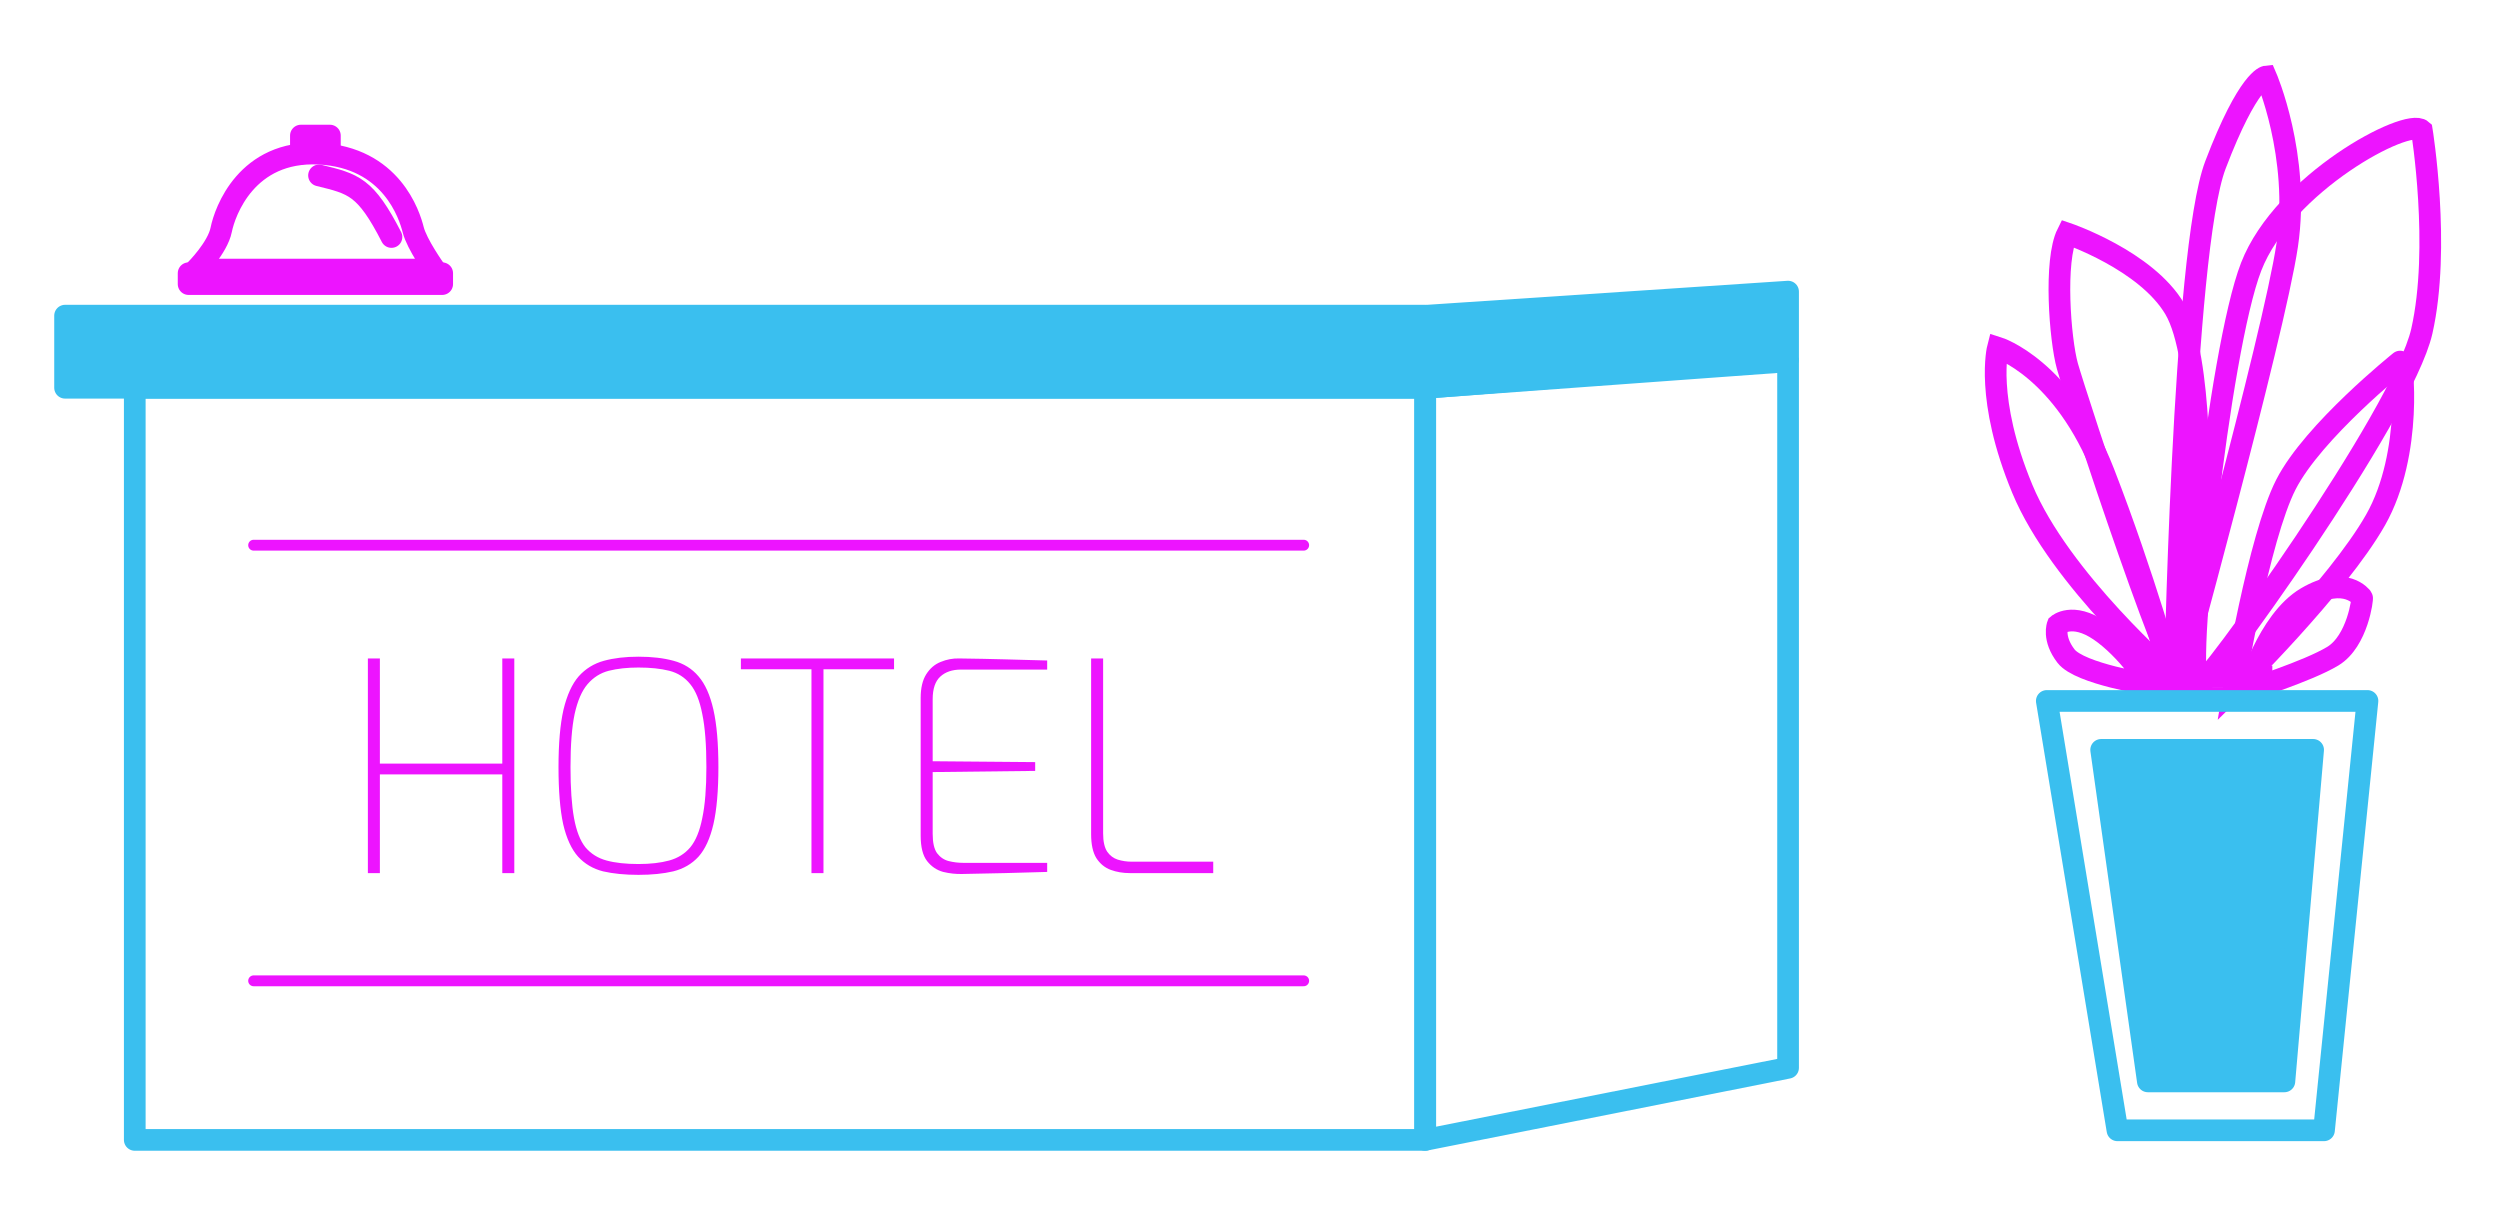 <svg width="461" height="223" viewBox="0 0 461 223" fill="none" xmlns="http://www.w3.org/2000/svg">
<g filter="url(#filter0_d)">
<path d="M23.851 209.197V70.5H261.808V209.197H23.851Z" stroke="#3ABFEF" stroke-width="4" stroke-linejoin="round"/>
</g>
<g filter="url(#filter1_d)">
<path d="M261.808 209.197V70.5L328.72 65.625V195.904L261.808 209.197Z" stroke="#3ABFEF" stroke-width="4" stroke-linejoin="round"/>
</g>
<g filter="url(#filter2_d)">
<path d="M11 70.5V57.206H261.808V70.5H11Z" fill="#3ABFEF"/>
<path d="M11 70.5V57.206H261.808V70.5H11Z" stroke="#3ABFEF" stroke-width="4" stroke-linejoin="round"/>
</g>
<g filter="url(#filter3_d)">
<path d="M328.72 65.182L262.251 70.5V57.206L328.72 52.775V65.182Z" fill="#3ABFEF"/>
<path d="M328.72 65.182L262.251 70.5V57.206L328.72 52.775V65.182Z" stroke="#3ABFEF" stroke-width="4" stroke-linejoin="round"/>
</g>
<g filter="url(#filter4_d)">
<path d="M66.837 160V120.418H69.05V139.804H91.623V120.418H93.837V160H91.623V141.802H69.05V160H66.837ZM116.73 160.324C114.246 160.324 112.068 160.108 110.196 159.676C108.36 159.208 106.83 158.308 105.606 156.976C104.382 155.608 103.464 153.61 102.852 150.982C102.276 148.318 101.988 144.808 101.988 140.452C101.988 136.096 102.294 132.568 102.906 129.868C103.554 127.168 104.49 125.116 105.714 123.712C106.974 122.308 108.522 121.354 110.358 120.85C112.194 120.346 114.318 120.094 116.73 120.094C119.214 120.094 121.374 120.346 123.21 120.85C125.082 121.354 126.612 122.308 127.8 123.712C129.024 125.116 129.942 127.168 130.554 129.868C131.166 132.568 131.472 136.096 131.472 140.452C131.472 144.808 131.166 148.318 130.554 150.982C129.942 153.61 129.024 155.608 127.8 156.976C126.576 158.308 125.028 159.208 123.156 159.676C121.32 160.108 119.178 160.324 116.73 160.324ZM116.73 158.326C118.926 158.326 120.816 158.11 122.4 157.678C123.984 157.246 125.28 156.436 126.288 155.248C127.296 154.024 128.034 152.224 128.502 149.848C129.006 147.472 129.258 144.34 129.258 140.452C129.258 136.348 129.006 133.09 128.502 130.678C128.034 128.23 127.296 126.394 126.288 125.17C125.28 123.91 123.984 123.082 122.4 122.686C120.816 122.29 118.926 122.092 116.73 122.092C114.678 122.092 112.86 122.29 111.276 122.686C109.728 123.082 108.414 123.91 107.334 125.17C106.29 126.394 105.498 128.23 104.958 130.678C104.454 133.09 104.202 136.348 104.202 140.452C104.202 144.34 104.418 147.472 104.85 149.848C105.282 152.224 105.984 154.024 106.956 155.248C107.964 156.436 109.26 157.246 110.844 157.678C112.428 158.11 114.39 158.326 116.73 158.326ZM148.634 160V122.416H135.62V120.418H163.862V122.416H150.848V160H148.634ZM176.494 160.162C175.306 160.198 174.118 160.072 172.93 159.784C171.742 159.46 170.752 158.794 169.96 157.786C169.168 156.778 168.772 155.212 168.772 153.088V127.708C168.772 125.872 169.114 124.414 169.798 123.334C170.482 122.254 171.364 121.498 172.444 121.066C173.56 120.598 174.712 120.382 175.9 120.418C178.744 120.454 181.498 120.508 184.162 120.58C186.862 120.652 189.508 120.724 192.1 120.796V122.47H176.224C174.604 122.47 173.326 122.902 172.39 123.766C171.454 124.63 170.986 126.016 170.986 127.924V139.372L189.886 139.534V141.154L170.986 141.37V152.764C170.986 154.384 171.256 155.572 171.796 156.328C172.372 157.084 173.092 157.57 173.956 157.786C174.82 158.002 175.72 158.11 176.656 158.11H192.1V159.784C189.544 159.856 186.934 159.928 184.27 160C181.642 160.072 179.05 160.126 176.494 160.162ZM207.33 160C206.07 160 204.9 159.802 203.82 159.406C202.74 159.01 201.858 158.29 201.174 157.246C200.526 156.202 200.202 154.726 200.202 152.818V120.418H202.416V152.656C202.416 154.168 202.668 155.302 203.172 156.058C203.676 156.778 204.324 157.264 205.116 157.516C205.944 157.768 206.79 157.894 207.654 157.894H222.72V160H207.33Z" fill="#ED14FF"/>
</g>
<g filter="url(#filter5_d)">
<path d="M33.78 51.387V49.383H80.539V51.387H33.78Z" stroke="#ED14FF" stroke-width="4" stroke-linecap="round" stroke-linejoin="round"/>
<path d="M57.827 31.348C64.206 32.905 66.395 33.362 71.187 42.703" stroke="#ED14FF" stroke-width="4" stroke-linecap="round" stroke-linejoin="round"/>
<path d="M39.792 41.368C40.46 38.028 44.468 26.672 57.827 27.34C71.187 28.008 74.527 38.696 75.195 41.368C75.863 44.039 79.203 48.715 79.203 48.715H35.116C35.116 48.715 39.124 44.708 39.792 41.368Z" stroke="#ED14FF" stroke-width="4" stroke-linecap="round" stroke-linejoin="round"/>
<path d="M54.487 27.34V24H59.831V27.34" stroke="#ED14FF" stroke-width="4" stroke-linecap="round" stroke-linejoin="round"/>
</g>
<g filter="url(#filter6_d)">
<path d="M45.769 99.533H239.399" stroke="#ED14FF" stroke-width="2" stroke-linecap="round" stroke-linejoin="round"/>
</g>
<g filter="url(#filter7_d)">
<path d="M45.769 179.863H239.399" stroke="#ED14FF" stroke-width="2" stroke-linecap="round" stroke-linejoin="round"/>
</g>
<g filter="url(#filter8_d)">
<path d="M379.985 119.998C382.523 123.274 395.473 125.248 395.473 125.248C395.473 125.248 391.223 118.694 386.18 115.274C381.137 111.853 378.436 114.224 378.436 114.224C378.436 114.224 377.447 116.723 379.985 119.998Z" stroke="#ED14FF" stroke-width="4"/>
</g>
<g filter="url(#filter9_d)">
<path d="M407.528 29.413C401.446 45.387 400.004 127.128 400.004 127.128C400.004 127.128 418.32 60.736 420.759 44.223C423.199 27.711 416.848 13.114 416.848 13.114C416.848 13.114 413.61 13.439 407.528 29.413Z" stroke="#ED14FF" stroke-width="4"/>
</g>
<g filter="url(#filter10_d)">
<path d="M380.221 66.492C381.582 71.406 401.382 132.216 403.117 127.487L404.438 92.297C404.438 92.297 405.318 64.939 400.035 55.969C394.751 46.999 380.221 42.066 380.221 42.066C377.748 47.022 378.86 61.578 380.221 66.492Z" stroke="#ED14FF" stroke-width="4"/>
</g>
<g filter="url(#filter11_d)">
<path d="M424.305 109.213C417.091 113.469 413.513 126.25 413.513 126.25C413.513 126.25 424.547 122.79 429.162 120.003C433.777 117.216 434.714 109.21 434.559 109.213C434.559 109.213 431.52 104.957 424.305 109.213Z" stroke="#ED14FF" stroke-width="4"/>
</g>
<g filter="url(#filter12_d)">
<path d="M371.922 89.169C378.86 105.873 399.482 123.745 399.482 123.745C399.482 123.745 394.429 105.415 386.954 86.162C379.48 66.91 367.412 63.112 367.412 63.112C367.412 63.112 364.984 72.465 371.922 89.169Z" stroke="#ED14FF" stroke-width="4"/>
</g>
<g filter="url(#filter13_d)">
<path d="M437.051 94.883C430.035 107.247 410.914 126.021 410.914 126.021C410.914 126.021 415.489 98.197 420.528 88.341C425.567 78.486 441.574 65.676 441.574 65.676C441.963 64.96 444.066 82.519 437.051 94.883Z" stroke="#ED14FF" stroke-width="4"/>
</g>
<g filter="url(#filter14_d)">
<path d="M414.119 48.175C408.121 63.605 401.646 125.015 404.493 125.248C405.127 126.732 442.072 75.579 445.583 60.081C449.093 44.583 445.583 23.024 445.583 23.024C442.915 20.636 420.117 32.746 414.119 48.175Z" stroke="#ED14FF" stroke-width="4"/>
</g>
<g filter="url(#filter15_d)">
<path d="M394.471 127.753V123.745H416.018V127.753H394.471Z" stroke="#ED14FF" stroke-width="4"/>
</g>
<g filter="url(#filter16_d)">
<path d="M435.561 128.255H376.431L389.46 207.428H427.543L435.561 128.255Z" stroke="#3ABFEF" stroke-width="4" stroke-linejoin="round"/>
</g>
<g filter="url(#filter17_d)">
<path d="M425.539 137.274H386.453L395.065 198.408H420.239L425.539 137.274Z" fill="#3ABFEF"/>
<path d="M425.539 137.274H386.453L395.065 198.408H420.239L425.539 137.274Z" stroke="#3ABFEF" stroke-width="4" stroke-linejoin="round"/>
</g>
<defs>
<filter id="filter0_d" x="12.851" y="59.5" width="261.958" height="162.698" filterUnits="userSpaceOnUse" color-interpolation-filters="sRGB">
<feFlood flood-opacity="0" result="BackgroundImageFix"/>
<feColorMatrix in="SourceAlpha" type="matrix" values="0 0 0 0 0 0 0 0 0 0 0 0 0 0 0 0 0 0 127 0"/>
<feOffset dx="1" dy="1"/>
<feGaussianBlur stdDeviation="5"/>
<feColorMatrix type="matrix" values="0 0 0 0 0.227 0 0 0 0 0.749 0 0 0 0 0.937 0 0 0 1 0"/>
<feBlend mode="normal" in2="BackgroundImageFix" result="effect1_dropShadow"/>
<feBlend mode="normal" in="SourceGraphic" in2="effect1_dropShadow" result="shape"/>
</filter>
<filter id="filter1_d" x="250.808" y="54.625" width="90.912" height="167.572" filterUnits="userSpaceOnUse" color-interpolation-filters="sRGB">
<feFlood flood-opacity="0" result="BackgroundImageFix"/>
<feColorMatrix in="SourceAlpha" type="matrix" values="0 0 0 0 0 0 0 0 0 0 0 0 0 0 0 0 0 0 127 0"/>
<feOffset dx="1" dy="1"/>
<feGaussianBlur stdDeviation="5"/>
<feColorMatrix type="matrix" values="0 0 0 0 0.227 0 0 0 0 0.749 0 0 0 0 0.937 0 0 0 1 0"/>
<feBlend mode="normal" in2="BackgroundImageFix" result="effect1_dropShadow"/>
<feBlend mode="normal" in="SourceGraphic" in2="effect1_dropShadow" result="shape"/>
</filter>
<filter id="filter2_d" x="0" y="46.206" width="274.808" height="37.294" filterUnits="userSpaceOnUse" color-interpolation-filters="sRGB">
<feFlood flood-opacity="0" result="BackgroundImageFix"/>
<feColorMatrix in="SourceAlpha" type="matrix" values="0 0 0 0 0 0 0 0 0 0 0 0 0 0 0 0 0 0 127 0"/>
<feOffset dx="1" dy="1"/>
<feGaussianBlur stdDeviation="5"/>
<feColorMatrix type="matrix" values="0 0 0 0 0.227 0 0 0 0 0.749 0 0 0 0 0.937 0 0 0 1 0"/>
<feBlend mode="normal" in2="BackgroundImageFix" result="effect1_dropShadow"/>
<feBlend mode="normal" in="SourceGraphic" in2="effect1_dropShadow" result="shape"/>
</filter>
<filter id="filter3_d" x="251.251" y="41.775" width="90.469" height="41.725" filterUnits="userSpaceOnUse" color-interpolation-filters="sRGB">
<feFlood flood-opacity="0" result="BackgroundImageFix"/>
<feColorMatrix in="SourceAlpha" type="matrix" values="0 0 0 0 0 0 0 0 0 0 0 0 0 0 0 0 0 0 127 0"/>
<feOffset dx="1" dy="1"/>
<feGaussianBlur stdDeviation="5"/>
<feColorMatrix type="matrix" values="0 0 0 0 0.227 0 0 0 0 0.749 0 0 0 0 0.937 0 0 0 1 0"/>
<feBlend mode="normal" in2="BackgroundImageFix" result="effect1_dropShadow"/>
<feBlend mode="normal" in="SourceGraphic" in2="effect1_dropShadow" result="shape"/>
</filter>
<filter id="filter4_d" x="57.837" y="111.094" width="175.883" height="60.23" filterUnits="userSpaceOnUse" color-interpolation-filters="sRGB">
<feFlood flood-opacity="0" result="BackgroundImageFix"/>
<feColorMatrix in="SourceAlpha" type="matrix" values="0 0 0 0 0 0 0 0 0 0 0 0 0 0 0 0 0 0 127 0"/>
<feOffset dx="1" dy="1"/>
<feGaussianBlur stdDeviation="5"/>
<feColorMatrix type="matrix" values="0 0 0 0 0.929 0 0 0 0 0.078 0 0 0 0 1 0 0 0 1 0"/>
<feBlend mode="normal" in2="BackgroundImageFix" result="effect1_dropShadow"/>
<feBlend mode="normal" in="SourceGraphic" in2="effect1_dropShadow" result="shape"/>
</filter>
<filter id="filter5_d" x="22.78" y="13" width="70.759" height="51.387" filterUnits="userSpaceOnUse" color-interpolation-filters="sRGB">
<feFlood flood-opacity="0" result="BackgroundImageFix"/>
<feColorMatrix in="SourceAlpha" type="matrix" values="0 0 0 0 0 0 0 0 0 0 0 0 0 0 0 0 0 0 127 0"/>
<feOffset dx="1" dy="1"/>
<feGaussianBlur stdDeviation="5"/>
<feColorMatrix type="matrix" values="0 0 0 0 0.929 0 0 0 0 0.078 0 0 0 0 1 0 0 0 1 0"/>
<feBlend mode="normal" in2="BackgroundImageFix" result="effect1_dropShadow"/>
<feBlend mode="normal" in="SourceGraphic" in2="effect1_dropShadow" result="shape"/>
</filter>
<filter id="filter6_d" x="41.769" y="95.533" width="203.629" height="10" filterUnits="userSpaceOnUse" color-interpolation-filters="sRGB">
<feFlood flood-opacity="0" result="BackgroundImageFix"/>
<feColorMatrix in="SourceAlpha" type="matrix" values="0 0 0 0 0 0 0 0 0 0 0 0 0 0 0 0 0 0 127 0"/>
<feOffset dx="1" dy="1"/>
<feGaussianBlur stdDeviation="2"/>
<feColorMatrix type="matrix" values="0 0 0 0 0.929 0 0 0 0 0.078 0 0 0 0 1 0 0 0 1 0"/>
<feBlend mode="normal" in2="BackgroundImageFix" result="effect1_dropShadow"/>
<feBlend mode="normal" in="SourceGraphic" in2="effect1_dropShadow" result="shape"/>
</filter>
<filter id="filter7_d" x="41.769" y="175.863" width="203.629" height="10" filterUnits="userSpaceOnUse" color-interpolation-filters="sRGB">
<feFlood flood-opacity="0" result="BackgroundImageFix"/>
<feColorMatrix in="SourceAlpha" type="matrix" values="0 0 0 0 0 0 0 0 0 0 0 0 0 0 0 0 0 0 127 0"/>
<feOffset dx="1" dy="1"/>
<feGaussianBlur stdDeviation="2"/>
<feColorMatrix type="matrix" values="0 0 0 0 0.929 0 0 0 0 0.078 0 0 0 0 1 0 0 0 1 0"/>
<feBlend mode="normal" in2="BackgroundImageFix" result="effect1_dropShadow"/>
<feBlend mode="normal" in="SourceGraphic" in2="effect1_dropShadow" result="shape"/>
</filter>
<filter id="filter8_d" x="367.246" y="102.424" width="43.328" height="36.473" filterUnits="userSpaceOnUse" color-interpolation-filters="sRGB">
<feFlood flood-opacity="0" result="BackgroundImageFix"/>
<feColorMatrix in="SourceAlpha" type="matrix" values="0 0 0 0 0 0 0 0 0 0 0 0 0 0 0 0 0 0 127 0"/>
<feOffset dx="1" dy="1"/>
<feGaussianBlur stdDeviation="5"/>
<feColorMatrix type="matrix" values="0 0 0 0 0.929 0 0 0 0 0.078 0 0 0 0 1 0 0 0 1 0"/>
<feBlend mode="normal" in2="BackgroundImageFix" result="effect1_dropShadow"/>
<feBlend mode="normal" in="SourceGraphic" in2="effect1_dropShadow" result="shape"/>
</filter>
<filter id="filter9_d" x="381.45" y="0.437" width="57.038" height="139.469" filterUnits="userSpaceOnUse" color-interpolation-filters="sRGB">
<feFlood flood-opacity="0" result="BackgroundImageFix"/>
<feColorMatrix in="SourceAlpha" type="matrix" values="0 0 0 0 0 0 0 0 0 0 0 0 0 0 0 0 0 0 127 0"/>
<feOffset dx="1" dy="1"/>
<feGaussianBlur stdDeviation="5"/>
<feColorMatrix type="matrix" values="0 0 0 0 0.929 0 0 0 0 0.078 0 0 0 0 1 0 0 0 1 0"/>
<feBlend mode="normal" in2="BackgroundImageFix" result="effect1_dropShadow"/>
<feBlend mode="normal" in="SourceGraphic" in2="effect1_dropShadow" result="shape"/>
</filter>
<filter id="filter10_d" x="367.754" y="30.611" width="49.739" height="110.141" filterUnits="userSpaceOnUse" color-interpolation-filters="sRGB">
<feFlood flood-opacity="0" result="BackgroundImageFix"/>
<feColorMatrix in="SourceAlpha" type="matrix" values="0 0 0 0 0 0 0 0 0 0 0 0 0 0 0 0 0 0 127 0"/>
<feOffset dx="1" dy="1"/>
<feGaussianBlur stdDeviation="5"/>
<feColorMatrix type="matrix" values="0 0 0 0 0.929 0 0 0 0 0.078 0 0 0 0 1 0 0 0 1 0"/>
<feBlend mode="normal" in2="BackgroundImageFix" result="effect1_dropShadow"/>
<feBlend mode="normal" in="SourceGraphic" in2="effect1_dropShadow" result="shape"/>
</filter>
<filter id="filter11_d" x="401.593" y="96.321" width="45.982" height="43.941" filterUnits="userSpaceOnUse" color-interpolation-filters="sRGB">
<feFlood flood-opacity="0" result="BackgroundImageFix"/>
<feColorMatrix in="SourceAlpha" type="matrix" values="0 0 0 0 0 0 0 0 0 0 0 0 0 0 0 0 0 0 127 0"/>
<feOffset dx="1" dy="1"/>
<feGaussianBlur stdDeviation="5"/>
<feColorMatrix type="matrix" values="0 0 0 0 0.929 0 0 0 0 0.078 0 0 0 0 1 0 0 0 1 0"/>
<feBlend mode="normal" in2="BackgroundImageFix" result="effect1_dropShadow"/>
<feBlend mode="normal" in="SourceGraphic" in2="effect1_dropShadow" result="shape"/>
</filter>
<filter id="filter12_d" x="356" y="51.572" width="58.166" height="89.012" filterUnits="userSpaceOnUse" color-interpolation-filters="sRGB">
<feFlood flood-opacity="0" result="BackgroundImageFix"/>
<feColorMatrix in="SourceAlpha" type="matrix" values="0 0 0 0 0 0 0 0 0 0 0 0 0 0 0 0 0 0 127 0"/>
<feOffset dx="1" dy="1"/>
<feGaussianBlur stdDeviation="5"/>
<feColorMatrix type="matrix" values="0 0 0 0 0.929 0 0 0 0 0.078 0 0 0 0 1 0 0 0 1 0"/>
<feBlend mode="normal" in2="BackgroundImageFix" result="effect1_dropShadow"/>
<feBlend mode="normal" in="SourceGraphic" in2="effect1_dropShadow" result="shape"/>
</filter>
<filter id="filter13_d" x="398.947" y="54.652" width="56.224" height="88.085" filterUnits="userSpaceOnUse" color-interpolation-filters="sRGB">
<feFlood flood-opacity="0" result="BackgroundImageFix"/>
<feColorMatrix in="SourceAlpha" type="matrix" values="0 0 0 0 0 0 0 0 0 0 0 0 0 0 0 0 0 0 127 0"/>
<feOffset dx="1" dy="1"/>
<feGaussianBlur stdDeviation="5"/>
<feColorMatrix type="matrix" values="0 0 0 0 0.929 0 0 0 0 0.078 0 0 0 0 1 0 0 0 1 0"/>
<feBlend mode="normal" in2="BackgroundImageFix" result="effect1_dropShadow"/>
<feBlend mode="normal" in="SourceGraphic" in2="effect1_dropShadow" result="shape"/>
</filter>
<filter id="filter14_d" x="392.801" y="11.723" width="67.342" height="126.557" filterUnits="userSpaceOnUse" color-interpolation-filters="sRGB">
<feFlood flood-opacity="0" result="BackgroundImageFix"/>
<feColorMatrix in="SourceAlpha" type="matrix" values="0 0 0 0 0 0 0 0 0 0 0 0 0 0 0 0 0 0 127 0"/>
<feOffset dx="1" dy="1"/>
<feGaussianBlur stdDeviation="5"/>
<feColorMatrix type="matrix" values="0 0 0 0 0.929 0 0 0 0 0.078 0 0 0 0 1 0 0 0 1 0"/>
<feBlend mode="normal" in2="BackgroundImageFix" result="effect1_dropShadow"/>
<feBlend mode="normal" in="SourceGraphic" in2="effect1_dropShadow" result="shape"/>
</filter>
<filter id="filter15_d" x="383.471" y="112.745" width="45.547" height="28.009" filterUnits="userSpaceOnUse" color-interpolation-filters="sRGB">
<feFlood flood-opacity="0" result="BackgroundImageFix"/>
<feColorMatrix in="SourceAlpha" type="matrix" values="0 0 0 0 0 0 0 0 0 0 0 0 0 0 0 0 0 0 127 0"/>
<feOffset dx="1" dy="1"/>
<feGaussianBlur stdDeviation="5"/>
<feColorMatrix type="matrix" values="0 0 0 0 0.929 0 0 0 0 0.078 0 0 0 0 1 0 0 0 1 0"/>
<feBlend mode="normal" in2="BackgroundImageFix" result="effect1_dropShadow"/>
<feBlend mode="normal" in="SourceGraphic" in2="effect1_dropShadow" result="shape"/>
</filter>
<filter id="filter16_d" x="365.431" y="117.255" width="83.129" height="103.173" filterUnits="userSpaceOnUse" color-interpolation-filters="sRGB">
<feFlood flood-opacity="0" result="BackgroundImageFix"/>
<feColorMatrix in="SourceAlpha" type="matrix" values="0 0 0 0 0 0 0 0 0 0 0 0 0 0 0 0 0 0 127 0"/>
<feOffset dx="1" dy="1"/>
<feGaussianBlur stdDeviation="5"/>
<feColorMatrix type="matrix" values="0 0 0 0 0.227 0 0 0 0 0.749 0 0 0 0 0.937 0 0 0 1 0"/>
<feBlend mode="normal" in2="BackgroundImageFix" result="effect1_dropShadow"/>
<feBlend mode="normal" in="SourceGraphic" in2="effect1_dropShadow" result="shape"/>
</filter>
<filter id="filter17_d" x="375.453" y="126.274" width="63.086" height="85.134" filterUnits="userSpaceOnUse" color-interpolation-filters="sRGB">
<feFlood flood-opacity="0" result="BackgroundImageFix"/>
<feColorMatrix in="SourceAlpha" type="matrix" values="0 0 0 0 0 0 0 0 0 0 0 0 0 0 0 0 0 0 127 0"/>
<feOffset dx="1" dy="1"/>
<feGaussianBlur stdDeviation="5"/>
<feColorMatrix type="matrix" values="0 0 0 0 0.227 0 0 0 0 0.749 0 0 0 0 0.937 0 0 0 1 0"/>
<feBlend mode="normal" in2="BackgroundImageFix" result="effect1_dropShadow"/>
<feBlend mode="normal" in="SourceGraphic" in2="effect1_dropShadow" result="shape"/>
</filter>
</defs>
</svg>
